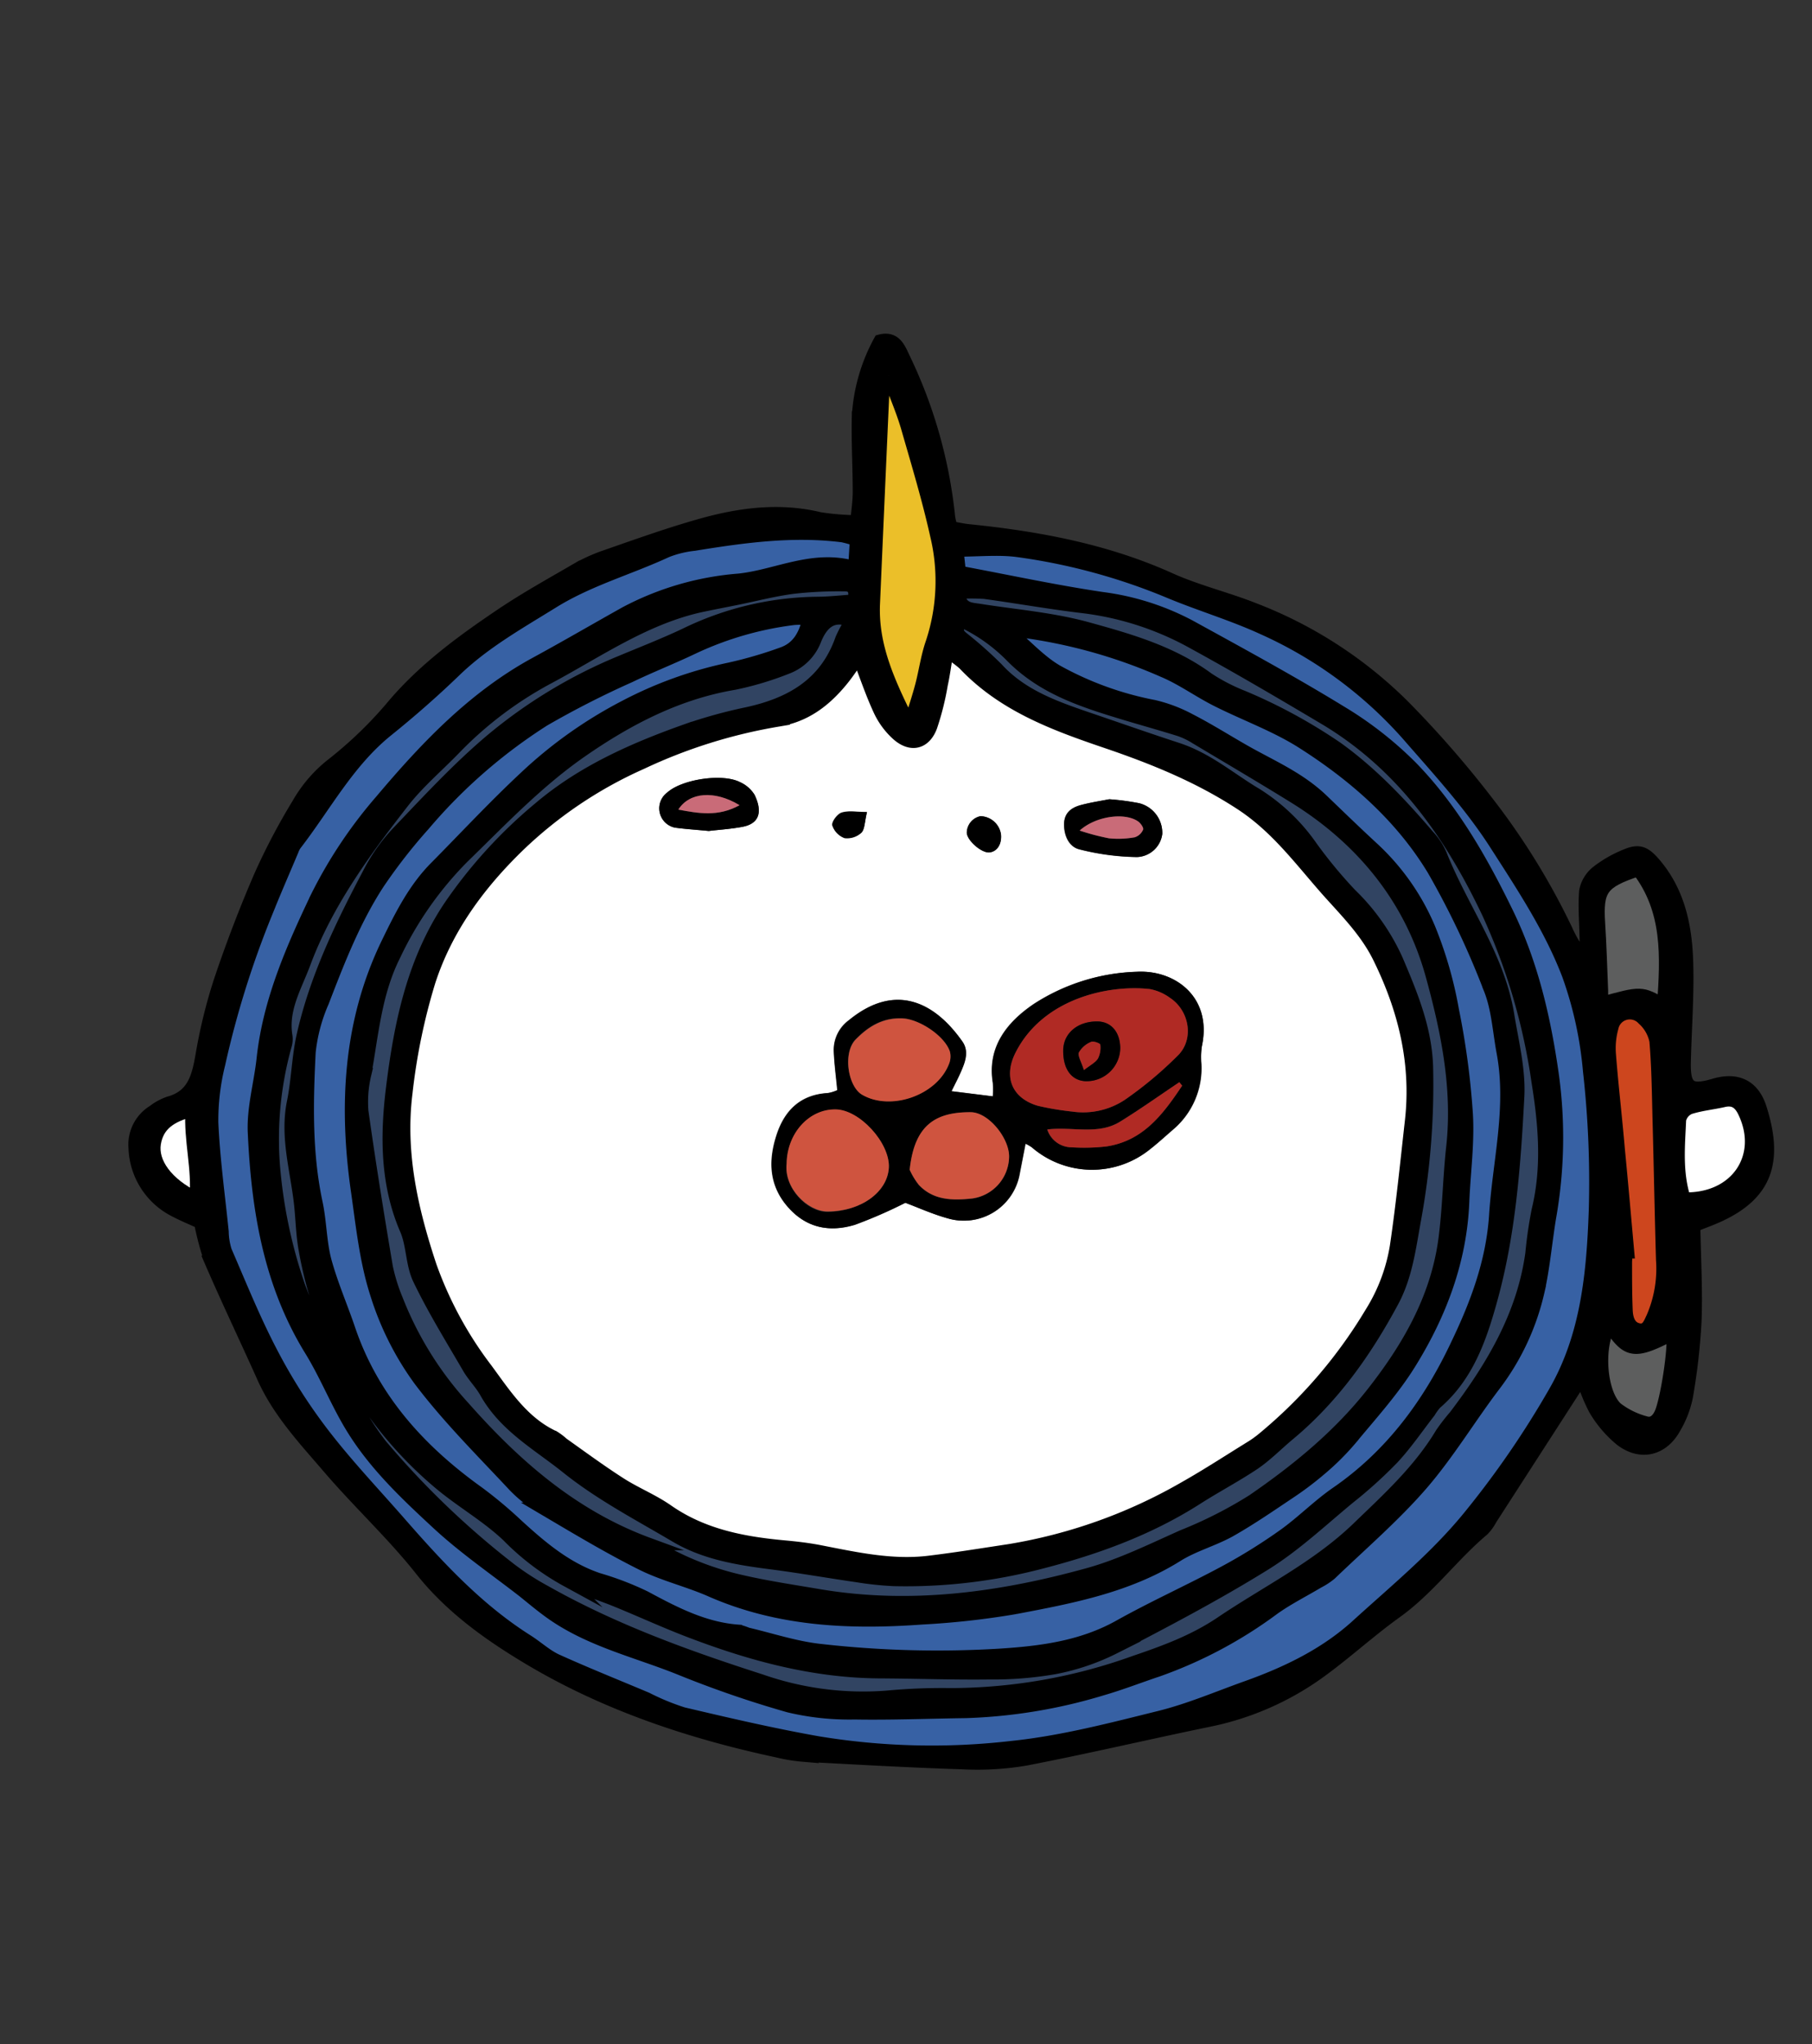 <svg id="圖層_1" data-name="圖層 1" xmlns="http://www.w3.org/2000/svg" viewBox="0 0 287.81 324.7"><rect x="0" y="0" width="287.81" height="324.7" fill="#333333" stroke="none"/><defs><style>.cls-1{fill:#fff;}.cls-2{fill:#5d5e5e;}.cls-3{fill:#cd461e;}.cls-4{fill:#3761a4;}.cls-5{fill:#314462;}.cls-6{fill:#b02a24;}.cls-7{fill:#c96b78;}.cls-8{fill:#cf543f;}.cls-9{fill:#ebbf29;}.cls-10{fill:none;stroke:#000;stroke-miterlimit:10;stroke-width:2px;}</style></defs><title>chks</title><g id="_群組_" data-name="&lt;群組&gt;"><path d="M279.61,176c2.7,8.47.89,13.63-6.54,17.07-1.36.63-2.77,1.12-4,1.62.09,5.14.38,10.13.2,15.09a99.47,99.47,0,0,1-1.38,12.1,15.82,15.82,0,0,1-1.87,4.85c-1.89,3.47-5.32,4.39-8.52,2a18.07,18.07,0,0,1-4.21-4.94,27.89,27.89,0,0,1-2-5l-14.51,22.5a7.22,7.22,0,0,1-1.22,1.69c-4.89,4.11-8.64,9.39-13.91,13.14-4.16,3-7.92,6.46-12.05,9.45a45.52,45.52,0,0,1-17.75,7.74c-9.67,2-19.27,4.26-29,6.14a45.88,45.88,0,0,1-10.06.57c-8.46-.27-16.9-.76-25.35-1.21a25,25,0,0,1-3.78-.62c-14.06-3-27.6-7.52-39.92-14.93-6.2-3.73-12.17-8-16.83-13.87-4.52-5.72-9.94-10.72-14.69-16.27-3.83-4.47-7.92-8.81-10.39-14.31-2.75-6.14-5.65-12.2-8.32-18.37a44.41,44.41,0,0,1-1.69-6.26c-1.23-.57-2.61-1.13-3.93-1.82a11.6,11.6,0,0,1-6.48-10,6.24,6.24,0,0,1,3-5.9,8.4,8.4,0,0,1,2.45-1.32c3.81-1.05,4.57-4,5.17-7.39a82.64,82.64,0,0,1,2.87-11.8c1.91-5.71,4.06-11.34,6.45-16.86a102.18,102.18,0,0,1,6-11.4A21.68,21.68,0,0,1,53,121.22a65.22,65.22,0,0,0,9.69-9.47c4.84-5.61,10.71-9.92,16.76-14,3.73-2.53,7.69-4.74,11.59-7a27.47,27.47,0,0,1,4.71-2.24c5.14-1.79,10.27-3.64,15.51-5.12,6.19-1.75,12.49-2.6,18.93-1.05a39.64,39.64,0,0,0,5.87.48c.13-1.54.38-3.1.38-4.67,0-3.95-.23-7.9-.15-11.84a28.36,28.36,0,0,1,3.47-12.18c2.29-.61,3,1,3.74,2.62A75.85,75.85,0,0,1,150.7,82c.06.56.23,1.11.37,1.79,1,.16,1.86.37,2.77.46,11,1.12,21.78,3.11,32,7.72,4.31,1.94,9,3.05,13.4,4.8a68.41,68.41,0,0,1,23.73,15.39,165.39,165.39,0,0,1,13.66,15.73,111.22,111.22,0,0,1,12.17,19.84,19.71,19.71,0,0,0,3.1,4.89c0-.92,0-1.84,0-2.76,0-2.78-.3-5.57-.08-8.32a5.14,5.14,0,0,1,1.89-3.09,18.9,18.9,0,0,1,4.51-2.58c2.16-.93,3.08-.47,4.7,1.45,3.63,4.32,4.78,9.54,5,14.91s-.22,10.92-.35,16.37c-.1,4.1.83,4.83,4.65,3.72C275.73,171.26,278.43,172.31,279.61,176Zm-12.07,14.39c8.26.2,12.86-6.66,9.5-13.73-.67-1.42-1.58-2.19-3.26-1.8s-3.65.58-5.4,1.14a2.66,2.66,0,0,0-1.56,1.85C266.64,182,266.21,186.13,267.54,190.38Zm-3.79,34.15c.93-2,2.25-10.33,1.91-12.65-6.05,3.15-7.16,3-10-1.36-2,3.47-1.46,10.78,1.1,13.15a12.87,12.87,0,0,0,4.52,2.24C262.4,226.29,263.23,225.65,263.75,224.53Zm.45-64.94c.54-7.72.89-15-4-21.41-5.83,1.94-6.59,3.08-6.24,8.54.23,3.55.32,7.12.47,10.67,0,.61,0,1.22,0,1.92C260.71,157.57,260.71,157.57,264.2,159.59Zm-1.71,49.71a19.52,19.52,0,0,0,1.56-9.17c-.21-7.19-.34-14.39-.53-21.58-.12-4.4-.15-8.81-.52-13.19a6.35,6.35,0,0,0-2-3.48,2.85,2.85,0,0,0-4.9,1.34,12.27,12.27,0,0,0-.42,4.14c.39,5.09,1,10.16,1.43,15.24.5,5.43,1,10.86,1.46,16.29l-.27,0c0,.58-.08,1.16-.08,1.74,0,2.55,0,5.11.11,7.65.08,1.26.49,2.64,2,2.9C261.68,211.43,262,210.24,262.48,209.3Zm-9.13-17a157.52,157.52,0,0,0-.92-22.21,60.55,60.55,0,0,0-3.33-15.25c-2.85-7.49-7.33-14.22-11.68-21-4-6.17-8.94-11.55-13.75-17.07a67.53,67.53,0,0,0-23.1-17c-4.73-2.17-9.76-3.67-14.59-5.66a96.32,96.32,0,0,0-24.37-6.65c-3-.39-6.18-.06-9.56-.06.14,1.29.27,2.5.37,3.44,7.86,1.47,15.24,3.07,22.69,4.17A40.83,40.83,0,0,1,189,99.46c8,4.4,16.1,8.8,23.92,13.59a58,58,0,0,1,11.22,8.75c6.54,6.7,11.15,14.8,15.24,23.19,4,8.23,6,17,7.26,26a72.82,72.82,0,0,1-.44,22.2c-.67,4-1,8.09-1.89,12a38.79,38.79,0,0,1-6.87,14.72c-4,5.26-7.42,11-11.72,15.95s-9.53,9.46-14.38,14.12a11,11,0,0,1-2,1.31c-2.36,1.41-4.85,2.65-7.08,4.25a70.05,70.05,0,0,1-18.34,9.77c-3,1-5.88,2.13-8.89,3a83.36,83.36,0,0,1-21.58,3.58c-5.91.08-11.82.32-17.73.22A41.35,41.35,0,0,1,125.31,271,168.14,168.14,0,0,1,107.9,265c-6.54-2.62-13.5-4.26-19.48-8.19-1.81-1.19-3.49-2.61-5.21-4-4.57-3.56-9.39-6.86-13.63-10.78-5.1-4.72-10.22-9.54-13.84-15.58-2.33-3.87-4-8.11-6.39-12-6.57-10.66-8.45-22.52-9-34.66-.16-3.87,1-7.79,1.41-11.69,1-9.17,4.69-17.52,8.57-25.66a73,73,0,0,1,10.23-15.31c7.1-8.42,14.69-16.43,24.57-21.8,4.78-2.6,9.49-5.35,14.23-8a46.09,46.09,0,0,1,18-5.23c6.07-.64,11.77-3.91,18.36-2,.11-1.73.18-2.94.27-4.35a18.12,18.12,0,0,0-2.16-.61c-7.94-1-15.76.08-23.57,1.35a16.72,16.72,0,0,0-4.38,1.07c-6,2.78-12.37,4.53-18.06,8.06-5.44,3.37-11,6.49-15.64,11-3.42,3.29-7,6.43-10.69,9.4-6.2,5-9.85,12-14.58,18.12a4,4,0,0,0-.47.93c-1.39,3.3-2.83,6.59-4.16,9.92A149.61,149.61,0,0,0,34.78,169a37.11,37.11,0,0,0-1.1,9.3c.26,5.79,1.06,11.55,1.65,17.32a10.77,10.77,0,0,0,.5,3.08c2.35,5.43,4.56,10.93,7.3,16.16a87.06,87.06,0,0,0,8,12.62c3.81,5,8.13,9.54,12.26,14.26,6.12,7,12.41,13.84,20.37,18.87,1.57,1,3,2.33,4.61,3.08,4.73,2.14,9.56,4.07,14.35,6.09a37.78,37.78,0,0,0,5.79,2.38c7.09,1.67,14.21,3.33,21.38,4.6a111,111,0,0,0,30.84.75c7.91-.82,15.73-2.87,23.48-4.79,4.71-1.17,9.23-3.11,13.82-4.75,6.39-2.28,12.49-5.22,17.53-9.81,6.08-5.54,12.46-10.76,17.72-17.19a146.73,146.73,0,0,0,13.74-20C252.09,212.1,253,202.16,253.35,192.32Zm-9-.1c1.65-6.78,1.09-13.56,0-20.31a97,97,0,0,0-7.9-26.91c-6-12.63-13.76-23.63-26-30.91-6.88-4.09-13.79-8.15-20.82-12a47.75,47.75,0,0,0-17.4-5.69c-5.27-.62-10.51-1.56-15.77-2.28a32.56,32.56,0,0,0-4.15,0c.3,2.63,1.9,2.54,3.36,2.77,5.72.9,11.56,1.37,17.11,2.9,6.67,1.84,13.41,3.76,19.17,8a30.09,30.09,0,0,0,5.57,2.88,84.19,84.19,0,0,1,14.92,8.12c5.56,4,10.12,8.86,14.53,14a10.48,10.48,0,0,1,1.92,2.9c3.38,8.58,9.19,16.17,10.71,25.51.71,4.33,1.83,8.73,1.6,13-.58,10.88-1.37,21.79-4.33,32.4-1.7,6.12-3.77,12-8.76,16.27a9,9,0,0,0-1,1.37c-1.92,2.47-3.68,5.07-5.8,7.35a71.36,71.36,0,0,1-6.94,6.28c-4.38,3.61-8.57,7.58-13.37,10.56-7.73,4.8-15.83,9.05-23.92,13.25a36.19,36.19,0,0,1-9.5,3.23,56.64,56.64,0,0,1-10.38.83c-5.79.07-11.59-.14-17.39-.17-10.49-.06-20.4-2.76-30.1-6.46-3.89-1.48-7.69-3.23-11.55-4.81-2.67-1.1-5.47-1.93-8-3.24a40,40,0,0,1-9.38-7.09c-3.41-3.26-7.67-5.61-11.26-8.71a62.5,62.5,0,0,1-21-36.76c-.4-2.16-.47-4.38-.67-6.58-.51-5.62-2.38-11.12-1.2-16.89.71-3.5.76-7.14,1.55-10.61,2.06-9.12,6.12-17.48,10.46-25.69A28,28,0,0,1,63,132.4c4.88-5.11,9.71-10.36,15.1-14.9a78.76,78.76,0,0,1,20.47-12.36c3.42-1.43,6.89-2.78,10.24-4.36a48.94,48.94,0,0,1,21.05-5c1.95,0,3.89-.23,5.73-.35.49-1.59,0-2.49-1.32-2.49a63.78,63.78,0,0,0-8.25.39c-3,.39-5.91,1.15-8.86,1.75-1.82.37-3.64.72-5.46,1.1-9,1.88-16.51,7.16-24.45,11.42a59.91,59.91,0,0,0-14.94,11.24c-2.74,2.84-5.8,5.42-8.22,8.51C57.87,135.28,51.9,143.41,48.33,153c-1.4,3.75-3.59,7.3-2.87,11.59a3.38,3.38,0,0,1-.1,1.38,55.43,55.43,0,0,0-1.72,21,78.19,78.19,0,0,0,3.82,17.26c2.11,5.75,5,11.2,7.82,16.68a45.6,45.6,0,0,0,5.22,8.6,134.9,134.9,0,0,0,20.56,19.72,43.24,43.24,0,0,0,5.54,3.57c10.86,6.13,22.53,10.34,34.35,14.14a49.18,49.18,0,0,0,19.9,2.58,94.37,94.37,0,0,1,10.08-.4,86.76,86.76,0,0,0,29.31-5.16c4.75-1.62,9.41-3.31,13.77-6.26,7.26-4.9,15.17-8.76,21.6-14.94,4.86-4.69,9.84-9.21,13.35-15.08a31.78,31.78,0,0,1,2.13-2.75c5.88-7.75,10.81-15.94,12.18-25.81A68.64,68.64,0,0,1,244.31,192.22Zm-6.8.95c.54-8.65,2.84-17.2,1.2-26-.64-3.4-.81-7-2.09-10.15a134.68,134.68,0,0,0-8.93-18.83c-5.1-8.46-12.5-14.95-20.77-20.22-4.26-2.72-9.14-4.46-13.68-6.75-2.89-1.46-5.56-3.42-8.54-4.66A82.8,82.8,0,0,0,160,100c3,2.56,5.21,5.05,7.94,6.62a51.79,51.79,0,0,0,15.34,5.55,23.38,23.38,0,0,1,5.81,2.22c2.88,1.48,5.63,3.22,8.45,4.83,4.26,2.44,8.76,4.29,12.49,7.87,2.64,2.54,5.3,5.12,8,7.61A36.84,36.84,0,0,1,227,147.46a63.69,63.69,0,0,1,3.74,13,123.74,123.74,0,0,1,2.21,16.51c.27,4.61-.38,9.26-.57,13.9-.38,9.41-3.64,17.93-8.52,25.77-2.69,4.31-6.18,8.13-9.43,12.07a39.85,39.85,0,0,1-4.66,4.62,50.57,50.57,0,0,1-5,3.77c-3.07,2.06-6.14,4.17-9.36,6-2.72,1.52-5.85,2.34-8.48,4-7.89,4.92-16.81,6.59-25.69,8.28a128.18,128.18,0,0,1-14.87,1.65c-11.45.83-22.74.33-33.5-4.41-3.59-1.58-7.51-2.49-11-4.25-5.29-2.65-10.37-5.71-15.47-8.72A20.82,20.82,0,0,1,81.68,236c-5.15-5.52-10.55-10.87-15.07-16.88a46.76,46.76,0,0,1-6.82-13.6c-1.66-5.13-2.24-10.63-3-16-2-13.66-1.37-27.1,4.77-39.74,2.06-4.24,4.2-8.56,7.61-12,4.73-4.78,9.32-9.72,14.23-14.3a70.17,70.17,0,0,1,15.83-11.25,64,64,0,0,1,16.64-6,66.45,66.45,0,0,0,8.35-2.43c2.48-.85,3.64-2.85,4.23-5.53a19.39,19.39,0,0,0-2.33,0,52.71,52.71,0,0,0-16,4.61c-3.34,1.6-6.79,2.95-10.13,4.56a146.14,146.14,0,0,0-13.59,6.93A84.26,84.26,0,0,0,67.33,131a86.18,86.18,0,0,0-7.26,9.31c-3.8,5.84-6.32,12.35-8.81,18.82a26.81,26.81,0,0,0-2.12,8c-.4,8-.58,16,1.1,23.89.65,3,.63,6.25,1.42,9.24,1,3.68,2.54,7.2,3.77,10.82,3.76,11.13,11.21,19.31,20.55,26a68.37,68.37,0,0,1,6.12,5.12c3.87,3.54,7.82,6.9,12.91,8.62a47.59,47.59,0,0,1,7.45,2.86c4.73,2.55,9.44,5,14.92,5.37a9.53,9.53,0,0,1,1.31.44c3.83.9,7.62,2.17,11.5,2.6a164.93,164.93,0,0,0,28.52.77c6.62-.42,13.13-1.24,19.12-4.6,5.47-3.06,11.2-5.63,16.72-8.6a89.12,89.12,0,0,0,9.37-5.83c2.92-2.08,5.46-4.7,8.41-6.73,8.7-6,14.71-14.23,19.09-23.54C234.45,207.25,237,200.57,237.51,193.16Zm-6.79-11.09c1-9.31-.87-18.38-3.28-27.14-3.34-12.13-11-21.57-21.76-28.26-5.23-3.24-10.54-6.36-15.82-9.52a12.1,12.1,0,0,0-2.51-1.2c-2.88-.9-5.79-1.71-8.69-2.58-6.57-2-13-4-18.07-9.2a27.36,27.36,0,0,0-7.71-5.47c-1.2,1.18-.86,1.91,0,2.62a64.32,64.32,0,0,1,5.47,4.86c3.86,4.23,9,6.08,14.15,7.85,4.83,1.64,9.65,3.34,14.49,4.92s8.46,4.8,12.64,7.27a30.28,30.28,0,0,1,8.69,8.34,74.33,74.33,0,0,0,6.2,7.49,33.83,33.83,0,0,1,7.35,10.46c2.32,5.46,4.59,10.92,4.76,17a118.37,118.37,0,0,1-1.93,24.28c-.8,4.41-1.35,8.94-3.56,13-4.28,7.94-9.39,15.17-16.38,21-1.87,1.55-3.58,3.33-5.58,4.69-3,2-6.15,3.65-9.16,5.58-7.58,4.83-15.91,7.86-24.55,10.09A84.57,84.57,0,0,1,142,250.93a50.45,50.45,0,0,1-5.87-.62c-4.58-.66-9.15-1.47-13.74-2.06-5.21-.67-10.38-1.51-15-4.22-5.87-3.48-11.95-6.63-17.32-10.93-4.6-3.69-9.89-6.57-12.92-12-.79-1.4-2-2.57-2.8-4-2.67-4.59-5.48-9.13-7.78-13.91-1.18-2.44-1-5.51-2.11-8-3.11-7.25-3.07-14.92-2.16-22.32,1.25-10.08,3.24-20.1,9.17-28.94a76.12,76.12,0,0,1,14.22-15.59c6.8-5.77,14.87-9.35,23.2-12.31a77.58,77.58,0,0,1,9.66-2.69c7-1.5,12.58-4.63,15.1-11.81a20.1,20.1,0,0,1,1.57-2.91c-3.09-1.24-4.69.44-5.72,2.92a7.69,7.69,0,0,1-4.55,4.54,49.82,49.82,0,0,1-8.31,2.49c-9,1.51-16.87,5.6-24.28,10.74-7,4.86-12.81,11-18.89,16.92a55.9,55.9,0,0,0-10.85,15.53c-3,6-3.48,12.48-4.64,18.86a19,19,0,0,0-.46,5.87c1.16,8.27,2.49,16.51,3.88,24.74a28.87,28.87,0,0,0,1.65,5.29,54.75,54.75,0,0,0,10.61,17c8.27,9.36,17.45,17.34,29.36,21.71a7.32,7.32,0,0,1,1.25.6,47,47,0,0,0,13.46,5.31c4.06.94,8.19,1.55,12.31,2.25,14.52,2.46,28.75.53,42.73-3.33,5.2-1.43,10.15-3.88,15.11-6.09A68.33,68.33,0,0,0,199,238.32c7.06-4.86,13.69-10.27,19.06-17.12,5.91-7.54,10.46-15.6,11.52-25.27C230.13,191.33,230.2,186.68,230.72,182.07Zm-6.55-4.15c1-9.16-1.1-17.68-5.13-25.86-1.94-3.94-4.93-7-7.8-10.18-4.48-5-8.28-10.38-14.15-14.21-6.72-4.39-13.94-7.3-21.38-9.83-8.3-2.82-16.41-5.82-22.61-12.41a20.14,20.14,0,0,0-2.65-1.92c-.35,2.1-.55,3.66-.89,5.2a43.1,43.1,0,0,1-1.68,6.7c-1,2.63-3.14,3.13-5.25,1.31a11.94,11.94,0,0,1-2.88-3.84c-1.23-2.62-2.15-5.38-3.36-8.51-1,1.42-1.77,2.59-2.64,3.65-2.7,3.31-5.9,5.76-10.32,6.42a82.77,82.77,0,0,0-21.5,6.75,67.92,67.92,0,0,0-19.54,13.13c-6.31,6.12-11.48,13.13-14.21,21.57a96.64,96.64,0,0,0-3.64,17.64c-1.21,9.62.89,18.69,3.84,27.59a60.39,60.39,0,0,0,8.93,16.42c3,4.09,5.82,8.45,10.7,10.71a9.69,9.69,0,0,1,1.38,1.05c3,2.13,6,4.34,9.12,6.34,2.43,1.56,5.17,2.65,7.53,4.3,5.55,3.87,11.85,5.09,18.38,5.7,2,.18,3.92.4,5.85.78,5.7,1.11,11.39,2.38,17.25,1.68,4.25-.51,8.48-1.2,12.72-1.84a82.47,82.47,0,0,0,28-10c3.54-2,6.93-4.22,10.39-6.35a17.2,17.2,0,0,0,2-1.43,77.36,77.36,0,0,0,17.14-19.94,28.47,28.47,0,0,0,4-10.61C222.74,191.29,223.41,184.6,224.16,177.92ZM148,102.17A31.15,31.15,0,0,0,148.73,85c-1.28-5.76-3-11.44-4.63-17.11-.81-2.78-2-5.47-3-8.2a2.93,2.93,0,0,0-.81,1.93q-.77,17.21-1.52,34.42c-.3,6.72,2.44,12.52,5.66,19,.76-2.48,1.38-4.31,1.87-6.17C147,106.67,147.25,104.35,148,102.17ZM31.09,190.27c.43-4.74-.93-9.13-.64-13.89-3.26.86-5.4,2.2-5.89,5.23S26.46,188,31.09,190.27Z"/><path class="cls-1" d="M277,176.65c3.36,7.07-1.24,13.93-9.5,13.73-1.33-4.25-.9-8.41-.72-12.54a2.66,2.66,0,0,1,1.56-1.85c1.74-.56,3.6-.73,5.4-1.14S276.36,175.23,277,176.65Z"/><path class="cls-2" d="M265.65,211.88c.34,2.32-1,10.62-1.91,12.65-.51,1.12-1.35,1.76-2.44,1.38a12.87,12.87,0,0,1-4.52-2.24c-2.55-2.37-3.06-9.68-1.1-13.15C258.49,214.89,259.6,215,265.65,211.88Z"/><path class="cls-2" d="M260.19,138.18c4.9,6.39,4.54,13.69,4,21.41-3.49-2-3.49-2-9.77-.28,0-.7,0-1.31,0-1.92-.15-3.56-.24-7.12-.47-10.67C253.6,141.27,254.36,140.12,260.19,138.18Z"/><path class="cls-3" d="M264,200.12a19.52,19.52,0,0,1-1.56,9.17c-.45.95-.81,2.13-2.13,1.91-1.53-.25-1.94-1.63-2-2.9-.15-2.54-.09-5.1-.11-7.65,0-.58.05-1.16.08-1.74l.27,0c-.49-5.43-1-10.86-1.46-16.29-.47-5.08-1-10.16-1.43-15.24a12.27,12.27,0,0,1,.42-4.14,2.85,2.85,0,0,1,4.9-1.34,6.35,6.35,0,0,1,2,3.48c.37,4.38.4,8.79.52,13.19C263.7,185.74,263.83,192.93,264,200.12Z"/><path class="cls-4" d="M252.42,170.11a157.52,157.52,0,0,1,.92,22.21c-.39,9.84-1.26,19.78-6.32,28.62a146.73,146.73,0,0,1-13.74,20c-5.26,6.43-11.64,11.66-17.72,17.19-5,4.59-11.14,7.53-17.53,9.81-4.59,1.64-9.11,3.58-13.82,4.75-7.75,1.92-15.56,4-23.48,4.79a111,111,0,0,1-30.84-.75c-7.18-1.27-14.29-2.93-21.38-4.6a37.78,37.78,0,0,1-5.79-2.38c-4.79-2-9.62-3.94-14.35-6.09-1.66-.75-3-2.09-4.61-3.08-8-5-14.25-11.86-20.37-18.87-4.12-4.73-8.45-9.3-12.26-14.26a87.06,87.06,0,0,1-8-12.62c-2.74-5.23-4.95-10.74-7.3-16.16a10.77,10.77,0,0,1-.5-3.08c-.59-5.77-1.4-11.53-1.65-17.32a37.11,37.11,0,0,1,1.1-9.3,149.61,149.61,0,0,1,7.48-23.88c1.33-3.33,2.77-6.62,4.16-9.92a4,4,0,0,1,.47-.93c4.73-6.14,8.38-13.13,14.58-18.12,3.69-3,7.27-6.11,10.69-9.4,4.66-4.49,10.21-7.6,15.64-11,5.69-3.53,12.09-5.28,18.06-8.06a16.72,16.72,0,0,1,4.38-1.07c7.81-1.27,15.63-2.36,23.57-1.35a18.12,18.12,0,0,1,2.16.61c-.09,1.41-.16,2.62-.27,4.35-6.59-2-12.29,1.32-18.36,2a46.09,46.09,0,0,0-18,5.23c-4.75,2.67-9.45,5.42-14.23,8-9.88,5.37-17.47,13.38-24.57,21.8a73,73,0,0,0-10.23,15.31c-3.88,8.13-7.56,16.49-8.57,25.66-.43,3.91-1.58,7.82-1.41,11.69.52,12.14,2.39,24,9,34.66,2.37,3.84,4.07,8.09,6.39,12,3.63,6,8.75,10.86,13.84,15.58,4.24,3.92,9.06,7.22,13.63,10.78,1.72,1.34,3.39,2.76,5.21,4,6,3.92,12.95,5.57,19.48,8.19A168.14,168.14,0,0,0,125.31,271a41.35,41.35,0,0,0,10.31,1.11c5.91.1,11.82-.14,17.73-.22a83.36,83.36,0,0,0,21.58-3.58c3-.85,5.92-2,8.89-3a70.05,70.05,0,0,0,18.34-9.77c2.23-1.59,4.71-2.84,7.08-4.25a11,11,0,0,0,2-1.31c4.85-4.66,10-9.06,14.38-14.12s7.73-10.69,11.72-15.95a38.79,38.79,0,0,0,6.87-14.72c.93-3.94,1.21-8,1.89-12a72.82,72.82,0,0,0,.44-22.2c-1.25-9-3.25-17.78-7.26-26-4.09-8.38-8.7-16.49-15.24-23.19a58,58,0,0,0-11.22-8.75c-7.82-4.78-15.88-9.19-23.92-13.59a40.83,40.83,0,0,0-13.85-4.39c-7.45-1.1-14.84-2.7-22.69-4.17-.1-.95-.23-2.15-.37-3.44,3.39,0,6.52-.33,9.56.06A96.32,96.32,0,0,1,186,94.17c4.83,2,9.86,3.49,14.59,5.66a67.53,67.53,0,0,1,23.1,17c4.81,5.52,9.76,10.9,13.75,17.07,4.36,6.74,8.83,13.47,11.68,21A60.55,60.55,0,0,1,252.42,170.11Z"/><path class="cls-5" d="M244.35,171.91c1.06,6.75,1.62,13.52,0,20.31a68.64,68.64,0,0,0-1,6.89c-1.37,9.88-6.31,18.07-12.18,25.81a31.78,31.78,0,0,0-2.13,2.75c-3.51,5.87-8.48,10.39-13.35,15.08-6.43,6.19-14.34,10-21.6,14.94-4.36,2.95-9,4.63-13.77,6.26a86.76,86.76,0,0,1-29.31,5.16,94.37,94.37,0,0,0-10.08.4,49.18,49.18,0,0,1-19.9-2.58c-11.82-3.8-23.48-8-34.35-14.14a43.24,43.24,0,0,1-5.54-3.57A134.9,134.9,0,0,1,60.5,229.51a45.6,45.6,0,0,1-5.22-8.6c-2.77-5.48-5.71-10.94-7.82-16.68A78.19,78.19,0,0,1,43.64,187a55.43,55.43,0,0,1,1.72-21,3.38,3.38,0,0,0,.1-1.38c-.72-4.29,1.47-7.84,2.87-11.59,3.57-9.58,9.55-17.7,15.74-25.65,2.41-3.09,5.48-5.67,8.22-8.51a59.91,59.91,0,0,1,14.94-11.24c7.93-4.26,15.4-9.54,24.45-11.42,1.82-.38,3.64-.73,5.46-1.1,3-.6,5.88-1.36,8.86-1.75a63.78,63.78,0,0,1,8.25-.39c1.27,0,1.8.9,1.32,2.49-1.84.12-3.79.35-5.73.35a48.94,48.94,0,0,0-21.05,5c-3.35,1.58-6.82,2.93-10.24,4.36A78.76,78.76,0,0,0,78.05,117.5C72.66,122,67.84,127.29,63,132.4a28,28,0,0,0-4.31,6.29c-4.34,8.21-8.4,16.57-10.46,25.69-.79,3.48-.84,7.12-1.55,10.61-1.18,5.78.69,11.27,1.2,16.89.2,2.2.27,4.42.67,6.58a62.5,62.5,0,0,0,21,36.76c3.58,3.1,7.85,5.45,11.26,8.71A40,40,0,0,0,90.1,251c2.57,1.3,5.36,2.14,8,3.24,3.86,1.58,7.65,3.33,11.55,4.81,9.69,3.7,19.61,6.4,30.1,6.46,5.8,0,11.59.24,17.39.17a56.64,56.64,0,0,0,10.38-.83,36.19,36.19,0,0,0,9.5-3.23c8.09-4.19,16.18-8.45,23.92-13.25,4.8-3,9-6.95,13.37-10.56a71.36,71.36,0,0,0,6.94-6.28c2.12-2.27,3.89-4.88,5.8-7.35a9,9,0,0,1,1-1.37c5-4.32,7.05-10.15,8.76-16.27,3-10.61,3.75-21.51,4.33-32.4.23-4.31-.89-8.71-1.6-13-1.53-9.34-7.33-16.93-10.71-25.51a10.48,10.48,0,0,0-1.92-2.9c-4.41-5.1-9-10-14.53-14a84.19,84.19,0,0,0-14.92-8.12,30.09,30.09,0,0,1-5.57-2.88c-5.76-4.22-12.51-6.14-19.17-8-5.55-1.53-11.39-2-17.11-2.9-1.46-.23-3.06-.14-3.36-2.77a32.56,32.56,0,0,1,4.15,0c5.26.72,10.5,1.65,15.77,2.28a47.75,47.75,0,0,1,17.4,5.69c7,3.83,13.94,7.89,20.82,12,12.24,7.27,20,18.28,26,30.91A97,97,0,0,1,244.35,171.91Z"/><path class="cls-4" d="M238.71,167.21c1.64,8.75-.66,17.3-1.2,26-.47,7.41-3.06,14.09-6.08,20.52-4.37,9.31-10.39,17.55-19.09,23.54-2.95,2-5.49,4.65-8.41,6.73a89.12,89.12,0,0,1-9.37,5.83c-5.51,3-11.25,5.54-16.72,8.6-6,3.35-12.5,4.18-19.12,4.6a164.93,164.93,0,0,1-28.52-.77c-3.88-.43-7.67-1.7-11.5-2.6a9.53,9.53,0,0,0-1.31-.44c-5.48-.41-10.2-2.82-14.92-5.37A47.59,47.59,0,0,0,95,250.93c-5.08-1.72-9-5.09-12.91-8.62A68.37,68.37,0,0,0,76,237.18c-9.35-6.72-16.79-14.91-20.55-26-1.22-3.62-2.78-7.14-3.77-10.82-.8-3-.77-6.19-1.42-9.24-1.69-7.91-1.5-15.91-1.1-23.89a26.81,26.81,0,0,1,2.12-8c2.49-6.47,5-13,8.81-18.82A86.18,86.18,0,0,1,67.33,131,84.26,84.26,0,0,1,86.42,114.4,146.14,146.14,0,0,1,100,107.47c3.33-1.61,6.79-3,10.13-4.56a52.71,52.71,0,0,1,16-4.61,19.39,19.39,0,0,1,2.33,0c-.59,2.68-1.74,4.68-4.23,5.53a66.45,66.45,0,0,1-8.35,2.43,64,64,0,0,0-16.64,6,70.17,70.17,0,0,0-15.83,11.25c-4.92,4.58-9.5,9.52-14.23,14.3-3.41,3.44-5.56,7.76-7.61,12-6.15,12.64-6.77,26.08-4.77,39.74.79,5.38,1.37,10.88,3,16a46.76,46.76,0,0,0,6.82,13.6c4.52,6,9.92,11.36,15.07,16.88a20.82,20.82,0,0,0,4.69,3.57c5.1,3,10.19,6.07,15.47,8.72,3.5,1.76,7.41,2.66,11,4.25,10.76,4.74,22,5.25,33.5,4.41a128.18,128.18,0,0,0,14.87-1.65c8.87-1.7,17.79-3.36,25.69-8.28,2.63-1.64,5.76-2.46,8.48-4,3.22-1.8,6.29-3.91,9.36-6a50.57,50.57,0,0,0,5-3.77,39.85,39.85,0,0,0,4.66-4.62c3.25-3.94,6.74-7.76,9.43-12.07,4.89-7.84,8.15-16.36,8.52-25.77.19-4.64.84-9.29.57-13.9a123.74,123.74,0,0,0-2.21-16.51,63.69,63.69,0,0,0-3.74-13,36.84,36.84,0,0,0-8.86-12.79c-2.72-2.49-5.38-5.07-8-7.61-3.73-3.59-8.23-5.43-12.49-7.87-2.82-1.61-5.57-3.35-8.45-4.83a23.38,23.38,0,0,0-5.81-2.22A51.79,51.79,0,0,1,168,106.58c-2.73-1.57-4.93-4.06-7.94-6.62a82.8,82.8,0,0,1,24.65,6.63c3,1.24,5.65,3.2,8.54,4.66,4.54,2.29,9.42,4,13.68,6.75,8.27,5.28,15.68,11.76,20.77,20.22a134.68,134.68,0,0,1,8.93,18.83C237.9,160.2,238.07,163.81,238.71,167.21Z"/><path class="cls-5" d="M227.44,154.94c2.41,8.75,4.32,17.82,3.28,27.14-.51,4.6-.59,9.26-1.09,13.86-1.06,9.67-5.61,17.73-11.52,25.27-5.37,6.86-12,12.26-19.06,17.12A68.33,68.33,0,0,1,187.92,244c-5,2.21-9.91,4.66-15.11,6.09-14,3.86-28.22,5.79-42.73,3.33-4.11-.7-8.25-1.31-12.31-2.25a47,47,0,0,1-13.46-5.31,7.32,7.32,0,0,0-1.25-.6C91.15,240.91,82,232.93,73.7,223.57a54.75,54.75,0,0,1-10.61-17,28.87,28.87,0,0,1-1.65-5.29c-1.39-8.23-2.73-16.47-3.88-24.74a19,19,0,0,1,.46-5.87c1.16-6.38,1.66-12.9,4.64-18.86a55.9,55.9,0,0,1,10.85-15.53c6.08-5.87,11.89-12.06,18.89-16.92,7.41-5.14,15.24-9.23,24.28-10.74a49.82,49.82,0,0,0,8.31-2.49,7.69,7.69,0,0,0,4.55-4.54c1-2.48,2.63-4.16,5.72-2.92a20.1,20.1,0,0,0-1.57,2.91c-2.52,7.18-8.11,10.32-15.1,11.81a77.58,77.58,0,0,0-9.66,2.69c-8.33,3-16.4,6.54-23.2,12.31A76.12,76.12,0,0,0,71.52,144c-5.93,8.84-7.92,18.86-9.17,28.94-.91,7.39-1,15.07,2.16,22.32,1.08,2.51.93,5.58,2.11,8,2.3,4.78,5.11,9.31,7.78,13.91.81,1.39,2,2.56,2.8,4,3,5.39,8.32,8.27,12.92,12,5.37,4.3,11.45,7.45,17.32,10.93,4.58,2.71,9.75,3.55,15,4.22,4.59.59,9.16,1.4,13.74,2.06a50.45,50.45,0,0,0,5.87.62,84.57,84.57,0,0,0,23.44-2.75c8.63-2.24,17-5.26,24.55-10.09,3-1.92,6.2-3.57,9.16-5.58,2-1.36,3.71-3.14,5.58-4.69,7-5.8,12.11-13,16.38-21,2.21-4.1,2.76-8.63,3.56-13a118.37,118.37,0,0,0,1.93-24.28c-.16-6.07-2.43-11.53-4.76-17a33.83,33.83,0,0,0-7.35-10.46,74.33,74.33,0,0,1-6.2-7.49,30.28,30.28,0,0,0-8.69-8.34c-4.18-2.48-7.9-5.72-12.64-7.27s-9.66-3.28-14.49-4.92c-5.19-1.77-10.28-3.63-14.15-7.85a64.32,64.32,0,0,0-5.47-4.86c-.82-.71-1.16-1.44,0-2.62a27.36,27.36,0,0,1,7.71,5.47c5,5.16,11.5,7.22,18.07,9.2,2.89.87,5.8,1.68,8.69,2.58a12.1,12.1,0,0,1,2.51,1.2c5.28,3.15,10.59,6.27,15.82,9.52C216.46,133.37,224.1,142.81,227.44,154.94Z"/><path class="cls-1" d="M219,152.07c4,8.18,6.17,16.7,5.13,25.86-.76,6.68-1.43,13.37-2.36,20a28.47,28.47,0,0,1-4,10.61,77.36,77.36,0,0,1-17.14,19.94,17.2,17.2,0,0,1-2,1.43c-3.45,2.14-6.84,4.38-10.39,6.35a82.47,82.47,0,0,1-28,10c-4.24.63-8.47,1.33-12.72,1.84-5.86.7-11.55-.57-17.25-1.68-1.93-.37-3.89-.59-5.85-.78-6.53-.61-12.83-1.83-18.38-5.7-2.36-1.65-5.1-2.74-7.53-4.3-3.11-2-6.09-4.22-9.12-6.34A9.69,9.69,0,0,0,88,228.27c-4.89-2.26-7.71-6.62-10.7-10.71a60.39,60.39,0,0,1-8.93-16.42c-3-8.9-5.06-18-3.84-27.59a96.64,96.64,0,0,1,3.64-17.64c2.73-8.45,7.89-15.46,14.21-21.57a67.92,67.92,0,0,1,19.54-13.13,82.77,82.77,0,0,1,21.5-6.75c4.41-.66,7.62-3.11,10.32-6.42.87-1.07,1.62-2.24,2.64-3.65,1.21,3.13,2.13,5.89,3.36,8.51a11.94,11.94,0,0,0,2.88,3.84c2.11,1.82,4.21,1.33,5.25-1.31a43.1,43.1,0,0,0,1.68-6.7c.34-1.53.54-3.1.89-5.2a20.14,20.14,0,0,1,2.65,1.92c6.2,6.59,14.3,9.59,22.61,12.41,7.44,2.53,14.65,5.44,21.38,9.83,5.87,3.83,9.67,9.26,14.15,14.21C214.11,145.07,217.09,148.13,219,152.07ZM190.9,166.17c1.65-7.78-4.23-12.14-10.31-11.83a31.85,31.85,0,0,0-16.42,5.12c-4.13,2.81-7.42,6.72-6.5,12.5a13.51,13.51,0,0,1,0,2.16l-6.58-.82c.64-1.32,1.24-2.43,1.71-3.59.58-1.43,1-2.93,0-4.34-4.44-6.37-10.72-9.29-18-3.33a5.87,5.87,0,0,0-2.39,4.81c.07,2,.35,4.08.56,6.29a6.14,6.14,0,0,1-1.5.46c-4.26.25-6.8,2.65-8.1,6.53-1.36,4.08-1.31,8,1.66,11.46s6.66,4.16,10.73,2.92a74.47,74.47,0,0,0,8-3.49c2,.73,4.29,1.8,6.74,2.47A9,9,0,0,0,162,186.38c.3-1.54.6-3.08.92-4.74a7.41,7.41,0,0,1,1,.57,14.61,14.61,0,0,0,18.75.34c1.28-1,2.47-2.1,3.71-3.17a12.75,12.75,0,0,0,4.46-10.47A12.38,12.38,0,0,1,190.9,166.17Zm-6.29-33.71a4.86,4.86,0,0,0-3.66-4.89,39.36,39.36,0,0,0-4.77-.63c-1.33.26-2.92.5-4.47.91S169,129.07,169,131s.88,3.52,2.4,3.91a39.19,39.19,0,0,0,9.18,1.23A4.2,4.2,0,0,0,184.61,132.46Zm-27.44,2.92c1.2-.14,1.95-1.31,1.81-2.84a3.37,3.37,0,0,0-3.26-2.91,2.72,2.72,0,0,0-2.17,2.66C153.65,133.58,155.93,135.53,157.16,135.39Zm-20.35-3.15c.55-.54.5-1.69.89-3.27-1.68,0-3-.25-4.05.09-.67.21-1.59,1.46-1.46,2a3.22,3.22,0,0,0,1.94,2A3.35,3.35,0,0,0,136.81,132.23Zm-18.9-.91c2.47-.45,3.35-2.13,1.94-5.08a5.2,5.2,0,0,0-2.3-2c-2.8-1.44-9.24-.46-11.57,1.64a3.13,3.13,0,0,0,1.21,5.58c1.61.22,3.22.32,5.39.53C114,131.8,116,131.68,117.91,131.33Z"/><path d="M180.59,154.35c6.08-.32,12,4.05,10.31,11.83a12.38,12.38,0,0,0-.12,2.74,12.75,12.75,0,0,1-4.46,10.47c-1.23,1.06-2.43,2.17-3.71,3.17a14.61,14.61,0,0,1-18.75-.34,7.41,7.41,0,0,0-1-.57c-.32,1.66-.62,3.2-.92,4.74a9,9,0,0,1-11.39,7.13c-2.45-.68-4.78-1.74-6.74-2.47a74.47,74.47,0,0,1-8,3.49c-4.07,1.24-7.81.49-10.73-2.92s-3-7.38-1.66-11.46c1.3-3.87,3.83-6.27,8.1-6.53a6.14,6.14,0,0,0,1.5-.46c-.21-2.21-.49-4.25-.56-6.29a5.87,5.87,0,0,1,2.39-4.81c7.24-6,13.52-3,18,3.33,1,1.4.6,2.91,0,4.34-.47,1.17-1.07,2.28-1.71,3.59l6.58.82a13.51,13.51,0,0,0,0-2.16c-.92-5.78,2.37-9.69,6.5-12.5A31.85,31.85,0,0,1,180.59,154.35Zm7.18,18.09-.45-.55c-3.15,2.1-6.24,4.31-9.47,6.28-3.51,2.14-7.58.73-11.53,1.22a4.07,4.07,0,0,0,3.88,2.83,31.11,31.11,0,0,0,5.53-.14C181.64,181.19,184.8,176.9,187.77,172.44Zm-.61-4.86c2.55-2.62,1.72-7.09-1.35-9.1a7.83,7.83,0,0,0-3.15-1.38c-6.5-.74-17,1.44-21.36,10.1-2,3.95-.46,7.25,3.53,8.43a44.43,44.43,0,0,0,5.47.92,12,12,0,0,0,8.37-1.87A60.71,60.71,0,0,0,187.16,167.57Zm-26.88,16.15c0-3-3.28-7.06-6.11-7.07-5.66,0-8.94,2.11-9.68,9.15a11.27,11.27,0,0,0,1.46,2.41c2.32,2.46,5.35,2.48,8.42,2.16A6.79,6.79,0,0,0,160.28,183.73ZM150.73,169a3.1,3.1,0,0,0,.14-2c-.88-2.57-5.11-5.3-7.77-5.28-3.11-.08-5.35,1.45-7.2,3.34-2.05,2.08-1.26,7.44,1,8.78C141.46,176.49,148.8,173.92,150.73,169Zm-9.54,16.46c.17-3.92-4.68-9.18-8.49-9.22-4.2,0-7.68,3.84-7.75,8.65-.43,3.88,3.33,7.65,6.51,7.6C136.75,192.37,141,189.37,141.19,185.42Z"/><path class="cls-6" d="M187.32,171.89l.45.55c-3,4.46-6.12,8.75-12,9.65a31.11,31.11,0,0,1-5.53.14,4.07,4.07,0,0,1-3.88-2.83c4-.49,8,.92,11.53-1.22C181.08,176.2,184.17,174,187.32,171.89Z"/><path class="cls-6" d="M185.81,158.47c3.07,2,3.9,6.47,1.35,9.1a60.71,60.71,0,0,1-8.49,7.11,12,12,0,0,1-8.37,1.87,44.43,44.43,0,0,1-5.47-.92c-4-1.18-5.52-4.48-3.53-8.43,4.37-8.66,14.87-10.85,21.36-10.1A7.83,7.83,0,0,1,185.81,158.47Zm-13.21,13.25a5.34,5.34,0,0,0,5.33-5.31c-.06-2.54-1.46-4.15-3.63-4.18-3.14,0-5.42,1.88-5.44,4.63C168.85,169.89,170.26,171.72,172.61,171.73Z"/><path d="M180.95,127.58a4.86,4.86,0,0,1,3.66,4.89,4.2,4.2,0,0,1-4,3.64,39.19,39.19,0,0,1-9.18-1.23c-1.53-.39-2.37-2.08-2.4-3.91s1.17-2.7,2.71-3.11,3.14-.65,4.47-.91A39.36,39.36,0,0,1,180.95,127.58Zm.62,4.19c.12-.29-.4-1-.81-1.31-2.1-1.44-6.7-.86-9.28,1.46a37,37,0,0,0,4.66,1.23,14.72,14.72,0,0,0,4.08-.16A2.15,2.15,0,0,0,181.56,131.76Z"/><path class="cls-7" d="M180.76,130.46c.41.28.92,1,.81,1.31a2.15,2.15,0,0,1-1.34,1.22,14.72,14.72,0,0,1-4.08.16,37,37,0,0,1-4.66-1.23C174.06,129.6,178.66,129,180.76,130.46Z"/><path d="M177.94,166.42a5.34,5.34,0,0,1-5.33,5.31c-2.34,0-3.76-1.84-3.73-4.86,0-2.75,2.29-4.68,5.44-4.63C176.48,162.27,177.88,163.88,177.94,166.42Zm-3.55,1.7a3.84,3.84,0,0,0,.37-2.2c0-.21-1.11-.62-1.46-.44a4,4,0,0,0-1.94,1.68c-.23.54.37,1.43.8,2.8C173.26,169.09,174,168.73,174.39,168.12Z"/><path class="cls-6" d="M174.77,165.92a3.84,3.84,0,0,1-.37,2.2c-.36.61-1.13,1-2.23,1.84-.43-1.37-1-2.26-.8-2.8a4,4,0,0,1,1.94-1.68C173.66,165.3,174.74,165.71,174.77,165.92Z"/><path class="cls-8" d="M154.17,176.65c2.83,0,6.15,4.11,6.11,7.07a6.79,6.79,0,0,1-5.91,6.64c-3.07.32-6.1.3-8.42-2.16a11.27,11.27,0,0,1-1.46-2.41C145.23,178.76,148.51,176.62,154.17,176.65Z"/><path d="M159,132.55c.14,1.53-.61,2.7-1.81,2.84s-3.51-1.81-3.62-3.09a2.72,2.72,0,0,1,2.17-2.66A3.37,3.37,0,0,1,159,132.55Z"/><path class="cls-8" d="M150.87,167a3.1,3.1,0,0,1-.14,2c-1.93,5-9.27,7.53-13.8,4.88-2.28-1.34-3.08-6.69-1-8.78,1.85-1.88,4.09-3.42,7.2-3.34C145.76,161.71,150,164.43,150.87,167Z"/><path class="cls-9" d="M148.73,85a31.15,31.15,0,0,1-.73,17.14c-.75,2.18-1.05,4.51-1.64,6.74-.49,1.86-1.11,3.68-1.87,6.17-3.22-6.49-6-12.29-5.66-19q.77-17.21,1.52-34.42a2.93,2.93,0,0,1,.81-1.93c1,2.73,2.14,5.42,3,8.2C145.76,73.59,147.45,79.27,148.73,85Z"/><path class="cls-8" d="M132.69,176.2c3.82,0,8.67,5.31,8.49,9.22s-4.44,7-9.73,7c-3.18,0-6.94-3.72-6.51-7.6C125,180,128.49,176.15,132.69,176.2Z"/><path d="M137.71,129c-.39,1.58-.35,2.73-.89,3.27a3.35,3.35,0,0,1-2.67.86,3.22,3.22,0,0,1-1.94-2c-.14-.54.79-1.79,1.46-2C134.75,128.72,136,129,137.71,129Z"/><path d="M119.85,126.25c1.41,2.95.53,4.63-1.94,5.08-1.93.36-3.9.48-5.33.65-2.17-.21-3.79-.31-5.39-.53a3.13,3.13,0,0,1-1.21-5.58c2.33-2.1,8.77-3.09,11.57-1.64A5.2,5.2,0,0,1,119.85,126.25Zm-12.12,2.35c3.21.59,6.3,1.18,9.73-.7C113.49,125.47,109.47,125.83,107.74,128.6Z"/><path class="cls-7" d="M117.47,127.89c-3.43,1.89-6.52,1.29-9.73.7C109.47,125.83,113.49,125.47,117.47,127.89Z"/><path class="cls-1" d="M30.45,176.38c-.29,4.76,1.07,9.15.64,13.89-4.63-2.28-7-5.54-6.53-8.66S27.19,177.24,30.45,176.38Z"/><path class="cls-10" d="M279.61,176c2.7,8.47.89,13.63-6.54,17.07-1.36.63-2.77,1.12-4,1.62.09,5.14.38,10.13.2,15.09a99.47,99.47,0,0,1-1.38,12.1,15.82,15.82,0,0,1-1.87,4.85c-1.89,3.47-5.32,4.39-8.52,2a18.07,18.07,0,0,1-4.21-4.94,27.89,27.89,0,0,1-2-5l-14.51,22.5a7.22,7.22,0,0,1-1.22,1.69c-4.89,4.11-8.64,9.39-13.91,13.14-4.16,3-7.92,6.46-12.05,9.45a45.52,45.52,0,0,1-17.75,7.74c-9.67,2-19.27,4.26-29,6.14a45.88,45.88,0,0,1-10.06.57c-8.46-.27-16.9-.76-25.35-1.21a25,25,0,0,1-3.78-.62c-14.06-3-27.6-7.52-39.92-14.93-6.2-3.73-12.17-8-16.83-13.87-4.52-5.72-9.94-10.72-14.69-16.27-3.83-4.47-7.92-8.81-10.39-14.31-2.75-6.14-5.65-12.2-8.32-18.37a44.41,44.41,0,0,1-1.69-6.26c-1.23-.57-2.61-1.13-3.93-1.82a11.6,11.6,0,0,1-6.48-10,6.24,6.24,0,0,1,3-5.9,8.4,8.4,0,0,1,2.45-1.32c3.81-1.05,4.57-4,5.17-7.39a82.64,82.64,0,0,1,2.87-11.8c1.91-5.71,4.06-11.34,6.45-16.86a102.18,102.18,0,0,1,6-11.4A21.68,21.68,0,0,1,53,121.22a65.22,65.22,0,0,0,9.69-9.47c4.84-5.61,10.71-9.92,16.76-14,3.73-2.53,7.69-4.74,11.59-7a27.47,27.47,0,0,1,4.71-2.24c5.14-1.79,10.27-3.64,15.51-5.12,6.19-1.75,12.49-2.6,18.93-1.05a39.64,39.64,0,0,0,5.87.48c.13-1.54.38-3.1.38-4.67,0-3.95-.23-7.9-.15-11.84a28.36,28.36,0,0,1,3.47-12.18c2.29-.61,3,1,3.74,2.62A75.85,75.85,0,0,1,150.7,82c.06.56.23,1.11.37,1.79,1,.16,1.86.37,2.77.46,11,1.12,21.78,3.11,32,7.72,4.31,1.94,9,3.05,13.4,4.8a68.41,68.41,0,0,1,23.73,15.39,165.39,165.39,0,0,1,13.66,15.73,111.22,111.22,0,0,1,12.17,19.84,19.71,19.71,0,0,0,3.1,4.89c0-.92,0-1.84,0-2.76,0-2.78-.3-5.57-.08-8.32a5.14,5.14,0,0,1,1.89-3.09,18.9,18.9,0,0,1,4.51-2.58c2.16-.93,3.08-.47,4.7,1.45,3.63,4.32,4.78,9.54,5,14.91s-.22,10.92-.35,16.37c-.1,4.1.83,4.83,4.65,3.72C275.73,171.26,278.43,172.31,279.61,176Z"/><path class="cls-10" d="M224.16,177.92c1-9.16-1.1-17.68-5.13-25.86-1.94-3.94-4.93-7-7.8-10.18-4.48-5-8.28-10.38-14.15-14.21-6.72-4.39-13.94-7.3-21.38-9.83-8.3-2.82-16.41-5.82-22.61-12.41a20.14,20.14,0,0,0-2.65-1.92c-.35,2.1-.55,3.66-.89,5.2a43.1,43.1,0,0,1-1.68,6.7c-1,2.63-3.14,3.13-5.25,1.31a11.94,11.94,0,0,1-2.88-3.84c-1.23-2.62-2.15-5.38-3.36-8.51-1,1.42-1.77,2.59-2.64,3.65-2.7,3.31-5.9,5.76-10.32,6.42a82.77,82.77,0,0,0-21.5,6.75,67.92,67.92,0,0,0-19.54,13.13c-6.31,6.12-11.48,13.13-14.21,21.57a96.64,96.64,0,0,0-3.64,17.64c-1.21,9.62.89,18.69,3.84,27.59a60.39,60.39,0,0,0,8.93,16.42c3,4.09,5.82,8.45,10.7,10.71a9.69,9.69,0,0,1,1.38,1.05c3,2.13,6,4.34,9.12,6.34,2.43,1.56,5.17,2.65,7.53,4.3,5.55,3.87,11.85,5.09,18.38,5.7,2,.18,3.92.4,5.85.78,5.7,1.11,11.39,2.38,17.25,1.68,4.25-.51,8.48-1.2,12.72-1.84a82.47,82.47,0,0,0,28-10c3.54-2,6.93-4.22,10.39-6.35a17.2,17.2,0,0,0,2-1.43,77.36,77.36,0,0,0,17.14-19.94,28.47,28.47,0,0,0,4-10.61C222.74,191.29,223.41,184.6,224.16,177.92Z"/><path class="cls-10" d="M253.35,192.32a157.52,157.52,0,0,0-.92-22.21,60.55,60.55,0,0,0-3.33-15.25c-2.85-7.49-7.33-14.22-11.68-21-4-6.17-8.94-11.55-13.75-17.07a67.53,67.53,0,0,0-23.1-17c-4.73-2.17-9.76-3.67-14.59-5.66a96.32,96.32,0,0,0-24.37-6.65c-3-.39-6.18-.06-9.56-.06.14,1.29.27,2.5.37,3.44,7.86,1.47,15.24,3.07,22.69,4.17A40.83,40.83,0,0,1,189,99.46c8,4.4,16.1,8.8,23.92,13.59a58,58,0,0,1,11.22,8.75c6.54,6.7,11.15,14.8,15.24,23.19,4,8.23,6,17,7.26,26a72.82,72.82,0,0,1-.44,22.2c-.67,4-1,8.09-1.89,12a38.79,38.79,0,0,1-6.87,14.72c-4,5.26-7.42,11-11.72,15.95s-9.53,9.46-14.38,14.12a11,11,0,0,1-2,1.31c-2.36,1.41-4.85,2.65-7.08,4.25a70.05,70.05,0,0,1-18.34,9.77c-3,1-5.88,2.13-8.89,3a83.36,83.36,0,0,1-21.58,3.58c-5.91.08-11.82.32-17.73.22A41.35,41.35,0,0,1,125.31,271,168.14,168.14,0,0,1,107.9,265c-6.54-2.62-13.5-4.26-19.48-8.19-1.81-1.19-3.49-2.61-5.21-4-4.57-3.56-9.39-6.86-13.63-10.78-5.1-4.72-10.22-9.54-13.84-15.58-2.33-3.87-4-8.11-6.39-12-6.57-10.66-8.45-22.52-9-34.66-.16-3.87,1-7.79,1.41-11.69,1-9.17,4.69-17.52,8.57-25.66a73,73,0,0,1,10.23-15.31c7.1-8.42,14.69-16.43,24.57-21.8,4.78-2.6,9.49-5.35,14.23-8a46.09,46.09,0,0,1,18-5.23c6.07-.64,11.77-3.91,18.36-2,.11-1.73.18-2.94.27-4.35a18.12,18.12,0,0,0-2.16-.61c-7.94-1-15.76.08-23.57,1.35a16.72,16.72,0,0,0-4.38,1.07c-6,2.78-12.37,4.53-18.06,8.06-5.44,3.37-11,6.49-15.64,11-3.42,3.29-7,6.43-10.69,9.4-6.2,5-9.85,12-14.58,18.12a4,4,0,0,0-.47.93c-1.39,3.3-2.83,6.59-4.16,9.92A149.61,149.61,0,0,0,34.78,169a37.11,37.11,0,0,0-1.1,9.3c.26,5.79,1.06,11.55,1.65,17.32a10.77,10.77,0,0,0,.5,3.08c2.35,5.43,4.56,10.93,7.3,16.16a87.06,87.06,0,0,0,8,12.62c3.81,5,8.13,9.54,12.26,14.26,6.12,7,12.41,13.84,20.37,18.87,1.57,1,3,2.33,4.61,3.08,4.73,2.14,9.56,4.07,14.35,6.09a37.78,37.78,0,0,0,5.79,2.38c7.09,1.67,14.21,3.33,21.38,4.6a111,111,0,0,0,30.84.75c7.91-.82,15.73-2.87,23.48-4.79,4.71-1.17,9.23-3.11,13.82-4.75,6.39-2.28,12.49-5.22,17.53-9.81,6.08-5.54,12.46-10.76,17.72-17.19a146.73,146.73,0,0,0,13.74-20C252.09,212.1,253,202.16,253.35,192.32Z"/><path class="cls-10" d="M237.51,193.16c.54-8.65,2.84-17.2,1.2-26-.64-3.4-.81-7-2.09-10.15a134.68,134.68,0,0,0-8.93-18.83c-5.1-8.46-12.5-14.95-20.77-20.22-4.26-2.72-9.14-4.46-13.68-6.75-2.89-1.46-5.56-3.42-8.54-4.66A82.8,82.8,0,0,0,160,100c3,2.56,5.21,5.05,7.94,6.62a51.79,51.79,0,0,0,15.34,5.55,23.38,23.38,0,0,1,5.81,2.22c2.88,1.48,5.63,3.22,8.45,4.83,4.26,2.44,8.76,4.29,12.49,7.87,2.64,2.54,5.3,5.12,8,7.61A36.84,36.84,0,0,1,227,147.46a63.69,63.69,0,0,1,3.74,13,123.74,123.74,0,0,1,2.21,16.51c.27,4.61-.38,9.26-.57,13.9-.38,9.41-3.64,17.93-8.52,25.77-2.69,4.31-6.18,8.13-9.43,12.07a39.85,39.85,0,0,1-4.66,4.62,50.57,50.57,0,0,1-5,3.77c-3.07,2.06-6.14,4.17-9.36,6-2.72,1.52-5.85,2.34-8.48,4-7.89,4.92-16.81,6.59-25.69,8.28a128.18,128.18,0,0,1-14.87,1.65c-11.45.83-22.74.33-33.5-4.41-3.59-1.58-7.51-2.49-11-4.25-5.29-2.65-10.37-5.71-15.47-8.72A20.82,20.82,0,0,1,81.68,236c-5.15-5.52-10.55-10.87-15.07-16.88a46.76,46.76,0,0,1-6.82-13.6c-1.66-5.13-2.24-10.63-3-16-2-13.66-1.37-27.1,4.77-39.74,2.06-4.24,4.2-8.56,7.61-12,4.73-4.78,9.32-9.72,14.23-14.3a70.17,70.17,0,0,1,15.83-11.25,64,64,0,0,1,16.64-6,66.45,66.45,0,0,0,8.35-2.43c2.48-.85,3.64-2.85,4.23-5.53a19.39,19.39,0,0,0-2.33,0,52.71,52.71,0,0,0-16,4.61c-3.34,1.6-6.79,2.95-10.13,4.56a146.14,146.14,0,0,0-13.59,6.93A84.26,84.26,0,0,0,67.33,131a86.18,86.18,0,0,0-7.26,9.31c-3.8,5.84-6.32,12.35-8.81,18.82a26.81,26.81,0,0,0-2.12,8c-.4,8-.58,16,1.1,23.89.65,3,.63,6.25,1.42,9.24,1,3.68,2.54,7.2,3.77,10.82,3.76,11.13,11.21,19.31,20.55,26a68.37,68.37,0,0,1,6.12,5.12c3.87,3.54,7.82,6.9,12.91,8.62a47.59,47.59,0,0,1,7.45,2.86c4.73,2.55,9.44,5,14.92,5.37a9.53,9.53,0,0,1,1.31.44c3.83.9,7.62,2.17,11.5,2.6a164.93,164.93,0,0,0,28.52.77c6.62-.42,13.13-1.24,19.12-4.6,5.47-3.06,11.2-5.63,16.72-8.6a89.12,89.12,0,0,0,9.37-5.83c2.92-2.08,5.46-4.7,8.41-6.73,8.7-6,14.71-14.23,19.09-23.54C234.45,207.25,237,200.57,237.51,193.16Z"/><path class="cls-10" d="M230.72,182.07c1-9.31-.87-18.38-3.28-27.14-3.34-12.13-11-21.57-21.76-28.26-5.23-3.24-10.54-6.36-15.82-9.52a12.1,12.1,0,0,0-2.51-1.2c-2.88-.9-5.79-1.71-8.69-2.58-6.57-2-13-4-18.07-9.2a27.36,27.36,0,0,0-7.71-5.47c-1.2,1.18-.86,1.91,0,2.62a64.32,64.32,0,0,1,5.47,4.86c3.86,4.23,9,6.08,14.15,7.85,4.83,1.64,9.65,3.34,14.49,4.92s8.46,4.8,12.64,7.27a30.28,30.28,0,0,1,8.69,8.34,74.33,74.33,0,0,0,6.2,7.49,33.83,33.83,0,0,1,7.35,10.46c2.32,5.46,4.59,10.92,4.76,17a118.37,118.37,0,0,1-1.93,24.28c-.8,4.41-1.35,8.94-3.56,13-4.28,7.94-9.39,15.17-16.38,21-1.87,1.55-3.58,3.33-5.58,4.69-3,2-6.15,3.65-9.16,5.58-7.58,4.83-15.91,7.86-24.55,10.09A84.57,84.57,0,0,1,142,250.93a50.45,50.45,0,0,1-5.87-.62c-4.58-.66-9.15-1.47-13.74-2.06-5.21-.67-10.38-1.51-15-4.22-5.87-3.48-11.95-6.63-17.32-10.93-4.6-3.69-9.89-6.57-12.92-12-.79-1.4-2-2.57-2.8-4-2.67-4.59-5.48-9.13-7.78-13.91-1.18-2.44-1-5.51-2.11-8-3.11-7.25-3.07-14.92-2.16-22.32,1.25-10.08,3.24-20.1,9.17-28.94a76.12,76.12,0,0,1,14.22-15.59c6.8-5.77,14.87-9.35,23.2-12.31a77.58,77.58,0,0,1,9.66-2.69c7-1.5,12.58-4.63,15.1-11.81a20.1,20.1,0,0,1,1.57-2.91c-3.09-1.24-4.69.44-5.72,2.92a7.69,7.69,0,0,1-4.55,4.54,49.82,49.82,0,0,1-8.31,2.49c-9,1.51-16.87,5.6-24.28,10.74-7,4.86-12.81,11-18.89,16.92a55.9,55.9,0,0,0-10.85,15.53c-3,6-3.48,12.48-4.64,18.86a19,19,0,0,0-.46,5.87c1.16,8.27,2.49,16.51,3.88,24.74a28.87,28.87,0,0,0,1.65,5.29,54.75,54.75,0,0,0,10.61,17c8.27,9.36,17.45,17.34,29.36,21.71a7.32,7.32,0,0,1,1.25.6,47,47,0,0,0,13.46,5.31c4.06.94,8.19,1.55,12.31,2.25,14.52,2.46,28.75.53,42.73-3.33,5.2-1.43,10.15-3.88,15.11-6.09A68.33,68.33,0,0,0,199,238.32c7.06-4.86,13.69-10.27,19.06-17.12,5.91-7.54,10.46-15.6,11.52-25.27C230.13,191.33,230.2,186.68,230.72,182.07Z"/><path class="cls-10" d="M135.55,95.42c.49-1.59,0-2.49-1.32-2.49a63.78,63.78,0,0,0-8.25.39c-3,.39-5.91,1.15-8.86,1.75-1.82.37-3.64.72-5.46,1.1-9,1.88-16.51,7.16-24.45,11.42a59.91,59.91,0,0,0-14.94,11.24c-2.74,2.84-5.8,5.42-8.22,8.51C57.87,135.28,51.9,143.41,48.33,153c-1.4,3.75-3.59,7.3-2.87,11.59a3.38,3.38,0,0,1-.1,1.38,55.43,55.43,0,0,0-1.72,21,78.19,78.19,0,0,0,3.82,17.26c2.11,5.75,5,11.2,7.82,16.68a45.6,45.6,0,0,0,5.22,8.6,134.9,134.9,0,0,0,20.56,19.72,43.24,43.24,0,0,0,5.54,3.57c10.86,6.13,22.53,10.34,34.35,14.14a49.18,49.18,0,0,0,19.9,2.58,94.37,94.37,0,0,1,10.08-.4,86.76,86.76,0,0,0,29.31-5.16c4.75-1.62,9.41-3.31,13.77-6.26,7.26-4.9,15.17-8.76,21.6-14.94,4.86-4.69,9.84-9.21,13.35-15.08a31.78,31.78,0,0,1,2.13-2.75c5.88-7.75,10.81-15.94,12.18-25.81a68.64,68.64,0,0,1,1-6.89c1.65-6.78,1.09-13.56,0-20.31a97,97,0,0,0-7.9-26.91c-6-12.63-13.76-23.63-26-30.91-6.88-4.09-13.79-8.15-20.82-12a47.75,47.75,0,0,0-17.4-5.69c-5.27-.62-10.51-1.56-15.77-2.28a32.56,32.56,0,0,0-4.15,0c.3,2.63,1.9,2.54,3.36,2.77,5.72.9,11.56,1.37,17.11,2.9,6.67,1.84,13.41,3.76,19.17,8a30.09,30.09,0,0,0,5.57,2.88,84.19,84.19,0,0,1,14.92,8.12c5.56,4,10.12,8.86,14.53,14a10.48,10.48,0,0,1,1.92,2.9c3.38,8.58,9.19,16.17,10.71,25.51.71,4.33,1.83,8.73,1.6,13-.58,10.88-1.37,21.79-4.33,32.4-1.7,6.12-3.77,12-8.76,16.27a9,9,0,0,0-1,1.37c-1.92,2.47-3.68,5.07-5.8,7.35a71.36,71.36,0,0,1-6.94,6.28c-4.38,3.61-8.57,7.58-13.37,10.56-7.73,4.8-15.83,9.05-23.92,13.25a36.19,36.19,0,0,1-9.5,3.23,56.64,56.64,0,0,1-10.38.83c-5.79.07-11.59-.14-17.39-.17-10.49-.06-20.4-2.76-30.1-6.46-3.89-1.48-7.69-3.23-11.55-4.81-2.67-1.1-5.47-1.93-8-3.24a40,40,0,0,1-9.38-7.09c-3.41-3.26-7.67-5.61-11.26-8.71a62.5,62.5,0,0,1-21-36.76c-.4-2.16-.47-4.38-.67-6.58-.51-5.62-2.38-11.12-1.2-16.89.71-3.5.76-7.14,1.55-10.61,2.06-9.12,6.12-17.48,10.46-25.69A28,28,0,0,1,63,132.4c4.88-5.11,9.71-10.36,15.1-14.9a78.76,78.76,0,0,1,20.47-12.36c3.42-1.43,6.89-2.78,10.24-4.36a48.94,48.94,0,0,1,21.05-5C131.76,95.77,133.71,95.54,135.55,95.42Z"/><path class="cls-10" d="M144.48,115.08c.76-2.48,1.38-4.31,1.87-6.17.59-2.24.89-4.56,1.64-6.74A31.15,31.15,0,0,0,148.73,85c-1.28-5.76-3-11.44-4.63-17.11-.81-2.78-2-5.47-3-8.2a2.93,2.93,0,0,0-.81,1.93q-.77,17.21-1.52,34.42C138.52,102.79,141.26,108.59,144.48,115.08Z"/><path class="cls-10" d="M258.58,198.89l-.27,0c0,.58-.08,1.16-.08,1.74,0,2.55,0,5.11.11,7.65.08,1.26.49,2.64,2,2.9,1.32.22,1.68-1,2.13-1.91a19.52,19.52,0,0,0,1.56-9.17c-.21-7.19-.34-14.39-.53-21.58-.12-4.4-.15-8.81-.52-13.19a6.35,6.35,0,0,0-2-3.48,2.85,2.85,0,0,0-4.9,1.34,12.27,12.27,0,0,0-.42,4.14c.39,5.09,1,10.16,1.43,15.24C257.62,188,258.09,193.46,258.58,198.89Z"/><path class="cls-10" d="M264.2,159.59c.54-7.72.89-15-4-21.41-5.83,1.94-6.59,3.08-6.24,8.54.23,3.55.32,7.12.47,10.67,0,.61,0,1.22,0,1.92C260.71,157.57,260.71,157.57,264.2,159.59Z"/><path class="cls-10" d="M267.54,190.38c8.26.2,12.86-6.66,9.5-13.73-.67-1.42-1.58-2.19-3.26-1.8s-3.65.58-5.4,1.14a2.66,2.66,0,0,0-1.56,1.85C266.64,182,266.21,186.13,267.54,190.38Z"/><path class="cls-10" d="M263.75,224.53c.93-2,2.25-10.33,1.91-12.65-6.05,3.15-7.16,3-10-1.36-2,3.47-1.46,10.78,1.1,13.15a12.87,12.87,0,0,0,4.52,2.24C262.4,226.29,263.23,225.65,263.75,224.53Z"/><path class="cls-10" d="M31.09,190.27c.43-4.74-.93-9.13-.64-13.89-3.26.86-5.4,2.2-5.89,5.23S26.46,188,31.09,190.27Z"/></g></svg>
